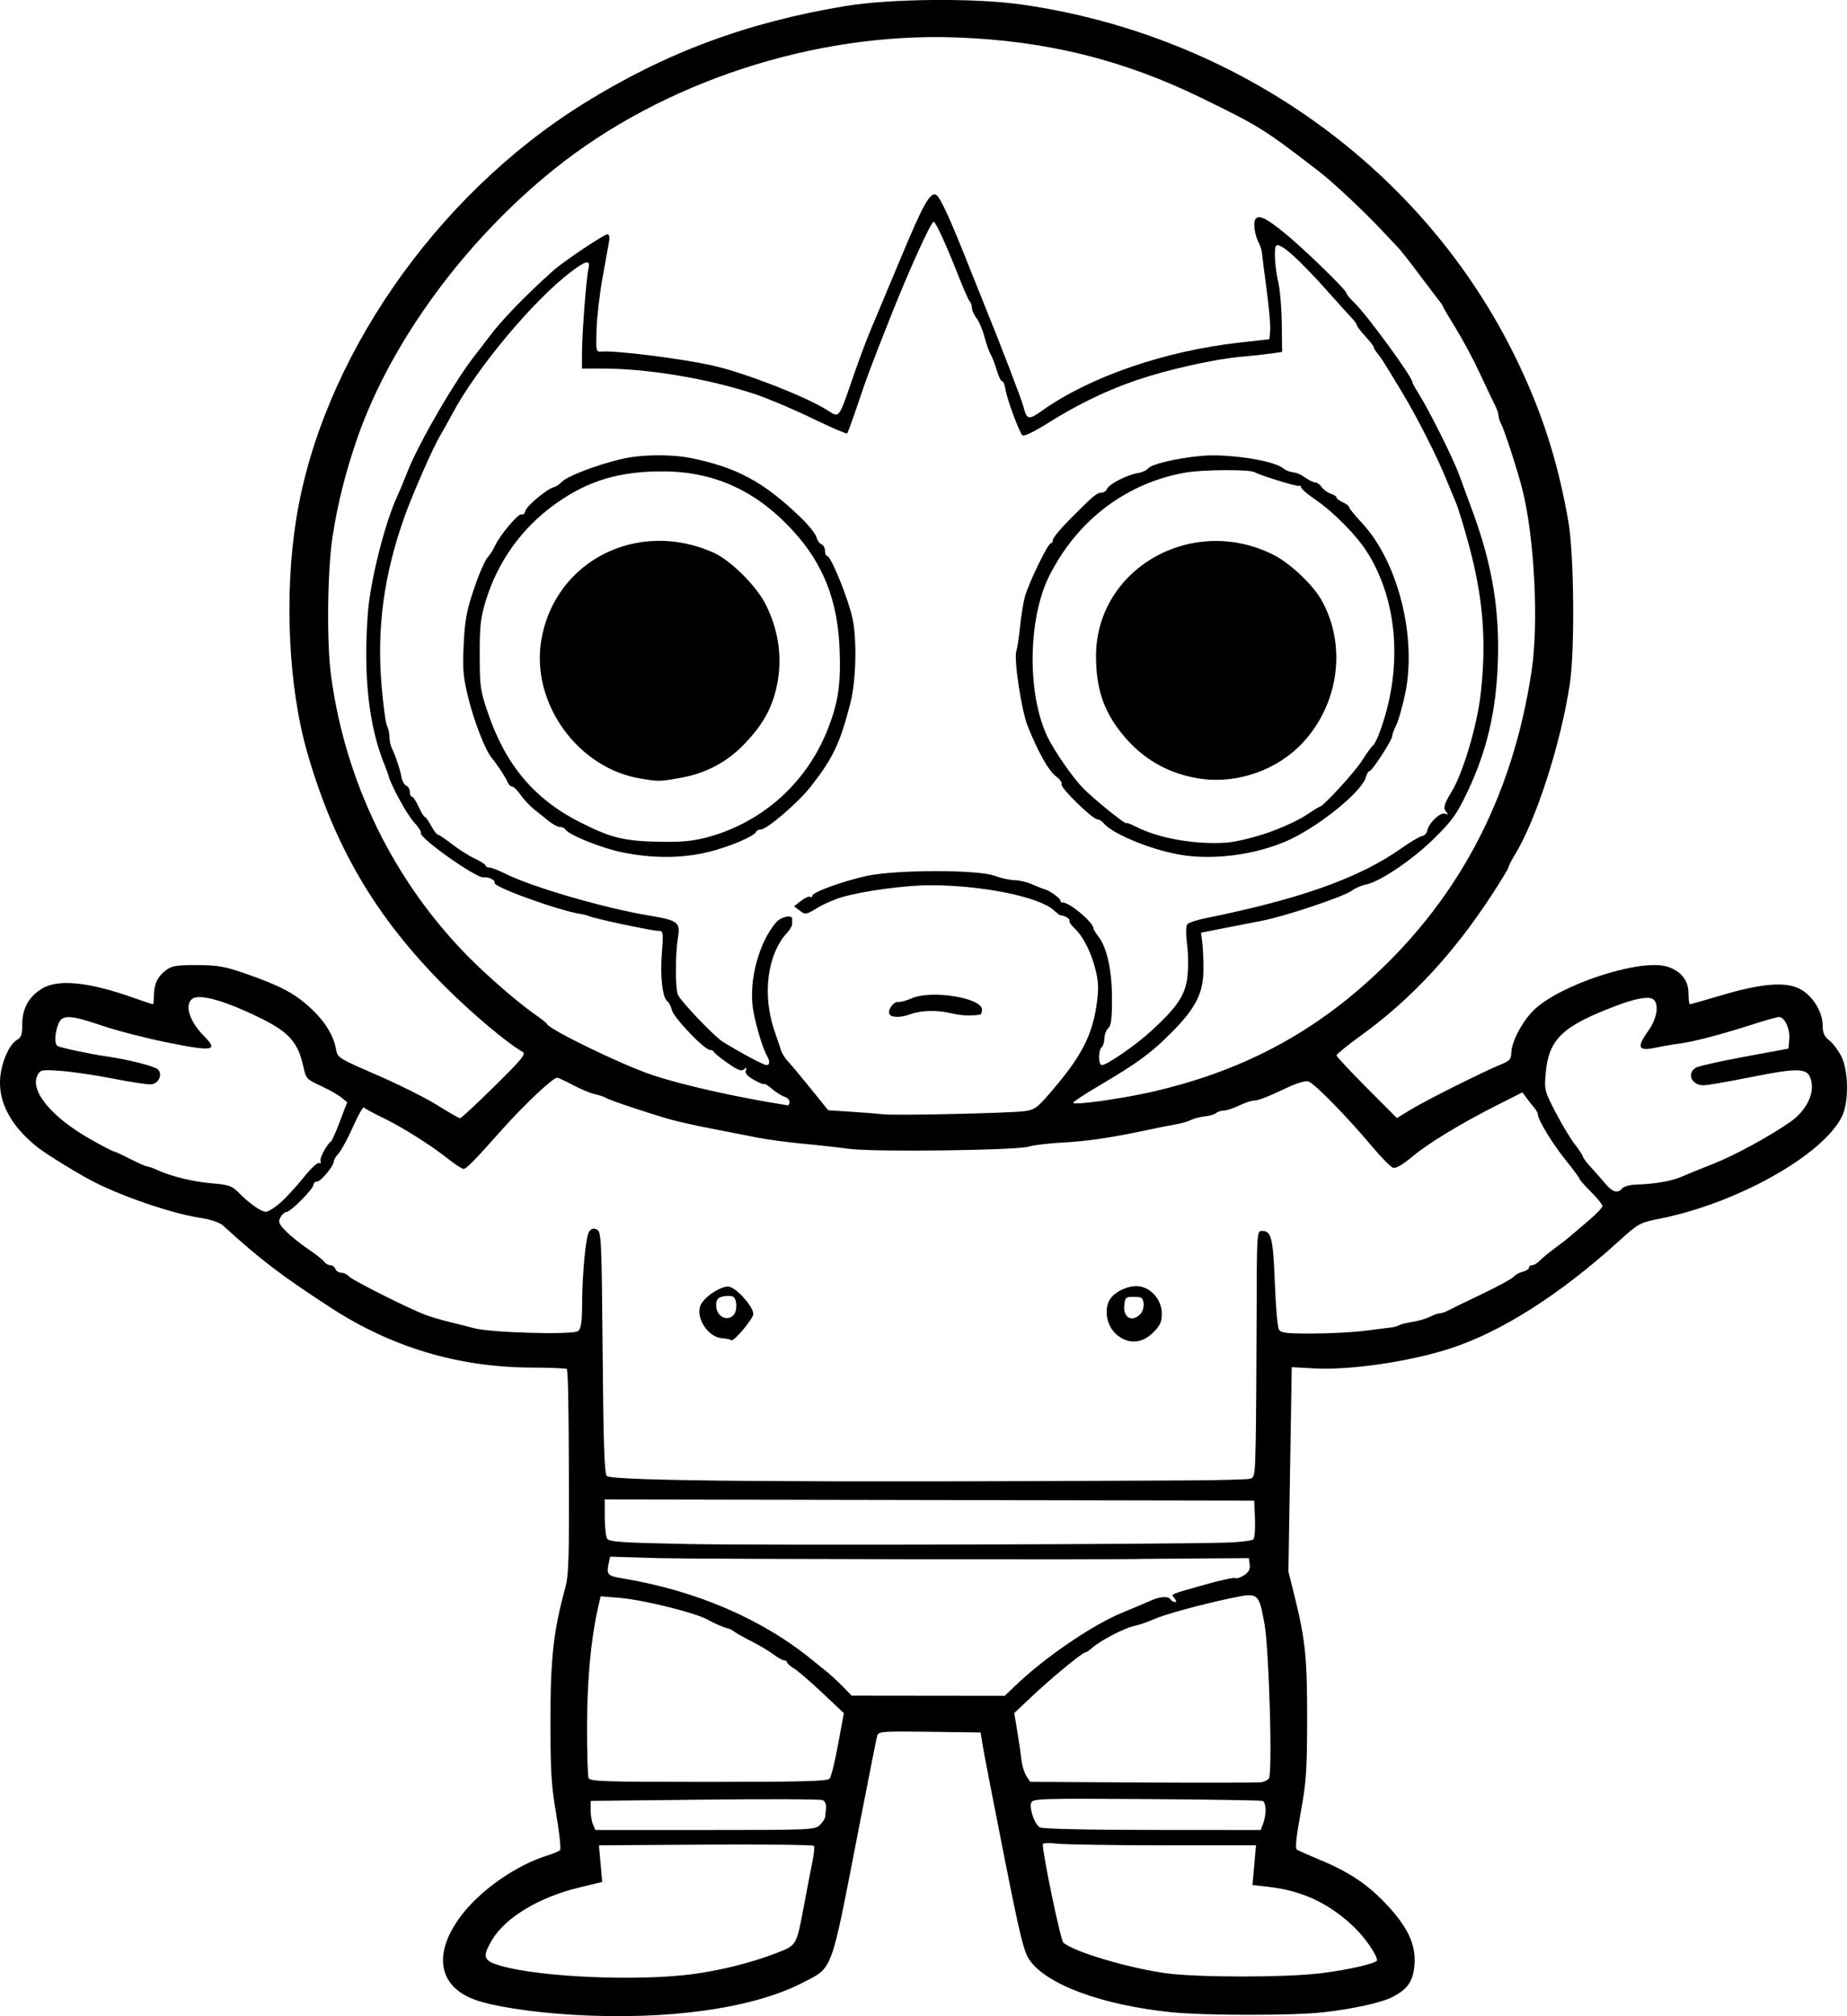 <?xml version="1.0" encoding="UTF-8" standalone="no"?>
<!-- Created with Inkscape (http://www.inkscape.org/) -->

<svg
   width="192.986mm"
   height="210.605mm"
   viewBox="0 0 192.986 210.605"
   version="1.1"
   id="svg5"
   xml:space="preserve"
   xmlns="http://www.w3.org/2000/svg"
   xmlns:svg="http://www.w3.org/2000/svg"><defs
     id="defs2" /><g
     id="layer1"
     transform="translate(6.639,-68)"><path
       style="fill:#000000;stroke-width:0.265"
       d="m 53.237,278.461 c -4.338,-0.258 -8.437,-0.894 -10.331,-1.602 -3.776,-1.413 -4.313,-4.831 -1.373,-8.736 2.024,-2.687 5.758,-5.292 9.058,-6.317 0.582,-0.181 1.158,-0.42 1.28,-0.532 0.122,-0.111 -0.053,-1.794 -0.388,-3.738 -0.521,-3.025 -0.609,-4.453 -0.607,-9.886 0.002,-6.516 0.315,-9.279 1.573,-13.891 0.323,-1.183 0.39,-3.261 0.358,-11.113 -0.033,-8.18 -0.08,-10.791 -0.212,-11.642 -0.011,-0.073 -1.717,-0.141 -3.791,-0.152 -7.568,-0.039 -14.524,-2.121 -20.874,-6.246 -5.186,-3.369 -7.351,-5.019 -11.24,-8.567 -0.39,-0.355 -1.272,-0.651 -2.531,-0.848 -2.84,-0.444 -7.795,-2.123 -10.928,-3.703 -1.544,-0.779 -5.006,-2.902 -5.946,-3.647 -2.777,-2.2 -4.125,-4.717 -3.901,-7.283 0.146,-1.662 0.984,-3.526 1.776,-3.95 0.422,-0.226 0.528,-0.554 0.528,-1.631 0,-1.632 0.675,-2.851 2.051,-3.701 1.681,-1.039 4.929,-0.708 9.672,0.985 0.991,0.354 1.854,0.643 1.918,0.643 0.064,0 0.117,-0.411 0.117,-0.914 0,-1.182 0.392,-2 1.275,-2.658 0.595,-0.444 1.114,-0.528 3.223,-0.521 2.132,0.007 2.888,0.138 4.981,0.861 3.64,1.259 5.169,2.057 6.808,3.555 1.55,1.416 2.491,2.924 2.744,4.397 0.147,0.859 0.274,0.938 4.253,2.661 2.256,0.977 5.093,2.394 6.305,3.15 1.212,0.756 2.293,1.374 2.402,1.374 0.109,0 1.726,-1.503 3.592,-3.34 2.837,-2.792 3.321,-3.38 2.951,-3.588 -1.605,-0.898 -5.288,-3.995 -8.115,-6.822 -7.233,-7.234 -11.567,-14.598 -14.408,-24.479 -1.946,-6.769 -2.406,-16.301 -1.168,-24.213 2.607,-16.653 14.495,-33.878 30.055,-43.549 8.546,-5.312 17.037,-8.475 27.334,-10.183 4.698,-0.779 13.546,-0.858 18.419,-0.163 22.614,3.224 42.1,17.198 51.726,37.094 2.687,5.553 4.325,10.675 5.415,16.933 0.592,3.398 0.68,13.405 0.15,16.933 -0.939,6.242 -3.523,14.253 -5.781,17.92 -0.334,0.543 -0.608,1.085 -0.608,1.205 0,0.12 -0.812,1.462 -1.804,2.982 -3.947,6.046 -8.397,10.836 -13.512,14.543 -1.472,1.067 -2.676,2.038 -2.676,2.159 0,0.121 1.421,1.644 3.157,3.385 l 3.157,3.166 1.54,-0.939 c 1.555,-0.948 7.578,-3.956 9.411,-4.7 0.813,-0.33 0.993,-0.537 0.995,-1.144 0.004,-1.127 1.114,-3.261 2.321,-4.462 2.638,-2.626 10.989,-5.396 13.871,-4.601 1.48,0.409 2.327,1.428 2.327,2.802 0,0.635 0.065,1.155 0.145,1.155 0.08,0 1.598,-0.43 3.373,-0.957 4.25,-1.259 6.771,-1.434 8.25,-0.572 1.275,0.743 2.244,2.354 2.25,3.74 0.003,0.773 0.166,1.148 0.673,1.546 0.368,0.289 0.93,1.021 1.25,1.626 0.787,1.489 0.834,4.852 0.09,6.351 -1.996,4.02 -10.927,9.039 -18.941,10.644 -2.22,0.445 -2.277,0.476 -4.498,2.485 -6.081,5.5 -12.159,9.358 -17.463,11.086 -4.252,1.385 -10.534,2.303 -14.296,2.088 l -2.288,-0.13 -0.174,10.673 -0.174,10.673 0.643,2.587 c 1.127,4.532 1.327,6.499 1.314,12.906 -0.011,5.341 -0.094,6.531 -0.682,9.732 -0.474,2.584 -0.585,3.702 -0.378,3.835 0.16,0.104 1.304,0.61 2.541,1.124 2.934,1.22 4.895,2.545 6.832,4.615 2.205,2.357 3.055,4.177 2.907,6.224 -0.128,1.766 -0.694,2.602 -2.33,3.437 -1.158,0.591 -4.168,1.249 -7.276,1.591 -3.142,0.346 -12.331,0.338 -15.781,-0.012 -7.214,-0.734 -13.032,-2.87 -14.83,-5.446 -0.613,-0.879 -0.992,-2.431 -2.705,-11.076 -1.096,-5.53 -2.087,-10.649 -2.203,-11.377 l -0.211,-1.323 -5.332,-0.072 c -4.909,-0.066 -5.343,-0.034 -5.471,0.397 -0.076,0.258 -0.982,4.814 -2.012,10.126 -2.87,14.797 -2.591,14.034 -5.741,15.667 -5.228,2.711 -14.128,3.959 -24.03,3.371 z m 12.568,-4.256 c 2.826,-0.38 5.995,-1.169 8.442,-2.104 2.434,-0.929 2.303,-0.708 3.185,-5.402 0.301,-1.601 0.673,-3.534 0.828,-4.295 0.155,-0.762 0.225,-1.476 0.156,-1.587 -0.069,-0.111 -5.153,-0.17 -11.299,-0.131 l -11.174,0.072 0.17,1.913 0.17,1.913 -2.396,0.579 c -4.217,1.019 -7.749,3.15 -9.132,5.51 -1.025,1.75 -0.899,2.132 0.876,2.656 4.089,1.207 14.385,1.654 20.174,0.876 z m 65.617,-0.089 c 2.821,-0.345 5.821,-1.042 5.821,-1.352 0,-0.547 -1.26,-2.37 -2.381,-3.445 -2.613,-2.506 -5.416,-3.823 -8.998,-4.228 l -1.635,-0.185 0.183,-2.072 0.183,-2.072 -9.679,-0.005 c -5.323,-0.003 -10.336,-0.082 -11.139,-0.176 -0.803,-0.094 -1.46,-0.066 -1.46,0.063 0.002,1.123 1.857,10.004 2.144,10.27 1.021,0.942 6.689,2.64 10.688,3.201 3.275,0.46 12.521,0.461 16.272,0.002 z m -52.388,-15.486 c 0.291,-0.291 0.539,-0.678 0.551,-0.86 0.012,-0.182 0.052,-0.605 0.089,-0.94 0.039,-0.353 -0.11,-0.687 -0.353,-0.794 -0.231,-0.102 -5.778,-0.125 -12.326,-0.052 l -11.906,0.132 -0.014,0.926 c -0.008,0.509 0.101,1.194 0.241,1.521 l 0.255,0.595 h 11.467 c 11.114,0 11.483,-0.016 11.996,-0.529 z m 46.309,-0.15 c 0.361,-0.949 0.322,-2.226 -0.073,-2.362 -0.182,-0.062 -5.66,-0.148 -12.174,-0.19 -11.126,-0.072 -11.852,-0.048 -11.992,0.391 -0.204,0.642 0.362,2.25 0.902,2.565 0.269,0.157 4.885,0.262 11.761,0.267 l 11.317,0.008 z m 0.604,-4.715 c 0.389,-0.538 0.011,-13.568 -0.469,-16.17 -0.592,-3.21 -0.642,-3.249 -3.373,-2.681 -3.253,0.677 -7.077,1.723 -8.278,2.265 -0.582,0.263 -1.475,0.566 -1.984,0.673 -1.009,0.213 -3.521,1.526 -4.366,2.281 -0.291,0.26 -0.621,0.477 -0.733,0.482 -0.308,0.014 -3.531,2.673 -5.586,4.61 l -1.821,1.716 0.321,1.942 c 0.177,1.068 0.373,2.412 0.436,2.986 0.063,0.574 0.294,1.317 0.512,1.651 l 0.398,0.607 11.836,0.069 c 6.51,0.038 12.074,0.023 12.365,-0.033 0.291,-0.056 0.625,-0.235 0.742,-0.397 z m -45.897,0.021 c 0.158,-0.19 0.556,-1.805 0.884,-3.59 l 0.598,-3.244 -2.241,-2.115 c -1.233,-1.163 -2.568,-2.312 -2.969,-2.553 -0.4,-0.241 -0.728,-0.531 -0.728,-0.645 0,-0.114 -0.138,-0.208 -0.306,-0.208 -0.168,0 -0.674,-0.281 -1.124,-0.624 -0.45,-0.343 -1.474,-0.953 -2.274,-1.354 -0.8,-0.402 -1.616,-0.86 -1.813,-1.018 -0.197,-0.158 -0.494,-0.311 -0.661,-0.339 -0.355,-0.06 -1.453,-0.53 -2.024,-0.865 -1.279,-0.752 -6.835,-2.131 -9.409,-2.335 l -1.868,-0.148 -0.319,1.426 c -0.706,3.153 -1.093,7.452 -1.098,12.181 -0.003,2.717 0.067,5.128 0.155,5.358 0.143,0.373 1.495,0.419 12.535,0.419 9.856,0 12.433,-0.07 12.661,-0.345 z m 19.291,-9.604 c 3.205,-3.078 8.159,-6.458 11.403,-7.782 1.114,-0.455 2.401,-0.997 2.859,-1.205 0.973,-0.441 1.845,-0.489 2.077,-0.114 0.09,0.146 0.29,0.265 0.445,0.265 0.178,0 0.162,-0.144 -0.045,-0.394 -0.384,-0.462 -0.667,-0.336 3.258,-1.448 1.575,-0.446 2.97,-0.745 3.101,-0.664 0.131,0.081 0.541,-0.051 0.912,-0.294 0.489,-0.321 0.649,-0.626 0.583,-1.115 l -0.09,-0.674 -5.404,0.037 c -2.972,0.02 -5.464,0.039 -5.537,0.042 -2.332,0.096 -46.953,0.028 -50.583,-0.077 l -5.207,-0.151 -0.17,0.776 c -0.229,1.043 -0.058,1.24 1.259,1.455 7.809,1.272 14.756,4.244 20.041,8.572 0.364,0.298 1.003,0.812 1.42,1.142 0.417,0.33 1.191,1.043 1.72,1.584 l 0.961,0.983 8.003,0.009 8.003,0.009 0.993,-0.953 z m 22.389,-15.052 c 1.29,-0.05 2.457,-0.201 2.592,-0.337 0.135,-0.135 0.21,-1.1 0.167,-2.144 l -0.079,-1.898 -33.933,-0.061 -33.933,-0.061 0.004,1.852 c 0.002,1.019 0.117,2.031 0.255,2.249 0.21,0.333 1.579,0.423 8.529,0.557 7.922,0.153 51.512,0.031 56.397,-0.158 z m -4.02,-6.491 c 3.154,-0.018 5.97,-0.094 6.259,-0.17 0.488,-0.128 0.529,-0.404 0.598,-4.015 0.04,-2.133 0.082,-7.926 0.091,-12.874 0.018,-8.811 0.029,-8.996 0.547,-9.004 0.989,-0.015 1.17,0.699 1.352,5.334 0.096,2.455 0.282,4.671 0.413,4.926 0.207,0.403 0.659,0.463 3.477,0.463 1.781,0 4.248,-0.128 5.481,-0.285 1.233,-0.157 2.485,-0.313 2.782,-0.347 0.297,-0.034 0.666,-0.139 0.819,-0.234 0.153,-0.095 0.796,-0.255 1.428,-0.356 0.632,-0.101 1.454,-0.343 1.827,-0.537 0.372,-0.194 0.828,-0.354 1.011,-0.355 0.184,-7.9e-4 0.541,-0.115 0.794,-0.253 0.253,-0.138 1.845,-0.914 3.539,-1.723 1.694,-0.809 3.216,-1.637 3.384,-1.839 0.168,-0.202 0.598,-0.441 0.956,-0.531 0.358,-0.09 0.651,-0.28 0.651,-0.423 0,-0.143 0.152,-0.26 0.338,-0.26 0.186,0 0.535,-0.208 0.776,-0.463 0.241,-0.255 0.927,-0.82 1.525,-1.257 0.598,-0.437 1.399,-1.063 1.78,-1.393 0.381,-0.33 1.269,-1.088 1.973,-1.686 0.704,-0.598 1.278,-1.221 1.275,-1.385 -0.003,-0.164 -0.539,-0.828 -1.191,-1.475 -0.652,-0.647 -1.185,-1.251 -1.185,-1.342 0,-0.091 -0.663,-0.99 -1.474,-1.998 -1.397,-1.737 -2.875,-4.167 -2.886,-4.744 -0.003,-0.146 -0.16,-0.443 -0.349,-0.661 -0.189,-0.218 -0.553,-0.678 -0.807,-1.022 l -0.463,-0.625 -2.5,1.262 c -3.886,1.962 -7.278,4.016 -9.006,5.454 -1.071,0.891 -1.725,1.261 -2.034,1.149 -0.251,-0.09 -1.273,-1.139 -2.272,-2.331 -2.496,-2.978 -5.925,-6.476 -6.537,-6.67 -0.3,-0.095 -1.184,0.156 -2.162,0.615 -2.302,1.08 -3.065,1.374 -3.586,1.384 -0.248,0.005 -0.927,0.239 -1.509,0.52 -0.582,0.281 -1.302,0.515 -1.601,0.52 -0.298,0.005 -0.656,0.122 -0.794,0.26 -0.138,0.138 -0.668,0.295 -1.177,0.348 -0.509,0.054 -1.164,0.223 -1.455,0.376 -0.291,0.153 -1.005,0.359 -1.587,0.457 -0.582,0.098 -1.832,0.345 -2.778,0.549 -3.836,0.825 -6.358,1.203 -8.997,1.347 -1.527,0.083 -3.134,0.274 -3.57,0.424 -1.156,0.396 -16.201,0.586 -18.785,0.237 -1.164,-0.157 -3.367,-0.402 -4.895,-0.543 -1.528,-0.141 -3.671,-0.431 -4.763,-0.645 -1.091,-0.214 -3.294,-0.645 -4.895,-0.958 -1.601,-0.313 -3.506,-0.742 -4.233,-0.953 -2.395,-0.694 -6.345,-2.019 -6.615,-2.219 -0.146,-0.108 -0.653,-0.279 -1.128,-0.381 -0.475,-0.102 -1.514,-0.532 -2.31,-0.957 -0.796,-0.425 -1.55,-0.772 -1.676,-0.772 -0.444,0 -3.481,2.864 -5.774,5.444 -2.831,3.186 -3.707,4.081 -3.997,4.081 -0.155,0 -0.874,-0.469 -1.599,-1.041 -1.877,-1.484 -4.849,-3.351 -6.895,-4.333 -0.967,-0.464 -1.826,-0.936 -1.91,-1.05 -0.084,-0.114 -0.6,0.798 -1.147,2.025 -0.547,1.228 -1.222,2.476 -1.501,2.775 -0.278,0.299 -0.506,0.675 -0.506,0.837 0,0.478 -1.355,2.11 -1.751,2.11 -0.201,0 -0.365,0.145 -0.365,0.322 0,0.427 -2.402,2.853 -2.825,2.853 -0.182,0 -0.466,0.251 -0.63,0.557 -0.256,0.478 -0.177,0.683 0.548,1.43 0.465,0.48 1.518,1.329 2.34,1.886 0.821,0.557 1.589,1.164 1.705,1.348 0.116,0.184 0.388,0.334 0.604,0.334 0.216,0 0.461,0.179 0.544,0.397 0.084,0.218 0.363,0.397 0.621,0.397 0.258,0 0.604,0.163 0.769,0.362 0.332,0.4 6.37,3.432 8.077,4.057 0.594,0.217 1.735,0.552 2.535,0.743 0.8,0.192 1.931,0.477 2.514,0.635 1.726,0.468 10.347,0.704 10.837,0.297 0.307,-0.255 0.411,-0.9 0.42,-2.621 0.02,-3.557 0.393,-7.371 0.764,-7.818 0.242,-0.292 0.47,-0.335 0.807,-0.155 0.437,0.234 0.477,1.118 0.576,12.822 0.082,9.675 0.184,12.648 0.442,12.906 0.54,0.54 20.512,0.692 60.944,0.461 z m -47.949,-14.645 c -0.08,-0.082 -0.53,-0.178 -0.999,-0.214 -1.485,-0.113 -2.82,-2.294 -2.159,-3.528 0.487,-0.91 2.204,-1.982 2.952,-1.843 0.801,0.149 2.514,2.09 2.514,2.849 0,0.495 -2.082,2.965 -2.307,2.736 z m 0.226,-2.6 c 0.451,-0.451 0.396,-1.785 -0.08,-1.968 -0.219,-0.084 -0.695,-0.078 -1.058,0.013 -0.517,0.13 -0.661,0.335 -0.661,0.941 0,1.084 1.106,1.707 1.799,1.014 z m 39.993,1.971 c -0.947,-0.846 -1.276,-2.441 -0.724,-3.506 0.488,-0.942 2.123,-1.684 3.245,-1.474 1.267,0.238 2.253,1.482 2.253,2.843 0,0.858 -0.175,1.239 -0.9,1.964 -1.191,1.191 -2.662,1.256 -3.875,0.172 z m 2.521,-2.084 c 0.238,-0.238 0.394,-0.74 0.35,-1.124 -0.07,-0.602 -0.204,-0.694 -1.007,-0.694 -0.86,0 -0.932,0.064 -1.012,0.898 -0.122,1.28 0.8,1.789 1.669,0.921 z M 22.651,193.635 c 0.606,-0.531 1.703,-1.722 2.439,-2.647 0.736,-0.925 1.462,-1.605 1.613,-1.511 0.156,0.097 0.22,0.011 0.146,-0.197 -0.112,-0.318 0.636,-1.7 1.129,-2.087 0.093,-0.073 0.503,-1.016 0.913,-2.095 l 0.744,-1.963 -0.635,-0.515 c -0.349,-0.283 -1.316,-0.826 -2.148,-1.206 -1.441,-0.659 -1.525,-0.751 -1.786,-1.967 -0.543,-2.532 -1.496,-3.621 -4.443,-5.075 -3.671,-1.811 -6.353,-2.583 -7.14,-2.055 -0.891,0.597 -0.334,2.385 1.229,3.948 1.489,1.489 0.911,1.589 -3.764,0.652 -2.251,-0.451 -5.325,-1.24 -6.831,-1.752 -3.528,-1.201 -4.309,-1.218 -4.698,-0.103 -0.36,1.033 -0.374,1.994 -0.031,2.206 0.277,0.171 3.502,0.856 5.033,1.069 2.209,0.307 5.105,1.035 5.437,1.367 0.521,0.521 0.092,1.48 -0.698,1.561 -0.351,0.036 -2.127,-0.229 -3.946,-0.589 -1.819,-0.36 -4.276,-0.725 -5.461,-0.81 -2.013,-0.146 -2.173,-0.119 -2.457,0.412 -0.866,1.619 1.411,4.398 5.506,6.718 1.219,0.691 2.299,1.256 2.399,1.256 0.1,0 0.88,0.357 1.734,0.794 0.854,0.437 1.661,0.794 1.794,0.794 0.133,0 0.618,0.171 1.076,0.38 1.493,0.681 3.703,1.218 5.727,1.391 1.751,0.149 2.076,0.264 2.778,0.979 1.087,1.107 2.296,1.962 2.811,1.989 0.236,0.013 0.924,-0.412 1.53,-0.943 z m 140.219,-1.505 c 0.161,-0.194 0.801,-0.37 1.421,-0.389 2.01,-0.064 3.751,-0.369 4.832,-0.847 0.582,-0.257 2.034,-0.849 3.227,-1.315 2.231,-0.872 6.012,-2.932 8.12,-4.423 1.495,-1.058 2.394,-2.707 2.183,-4.005 -0.268,-1.654 -0.967,-1.714 -6.663,-0.576 -2.176,0.435 -4.261,0.792 -4.632,0.794 -1.273,0.006 -1.805,-1.3 -0.758,-1.861 0.303,-0.162 2.595,-0.673 5.093,-1.134 l 4.542,-0.839 0.083,-1.012 c 0.087,-1.059 -0.497,-2.296 -1.082,-2.293 -0.179,7.9e-4 -1.456,0.364 -2.838,0.806 -3.302,1.057 -6.152,1.799 -7.651,1.992 -0.667,0.086 -1.726,0.267 -2.354,0.403 -1.888,0.409 -2.069,1.7e-4 -0.79,-1.781 0.923,-1.285 1.144,-2.856 0.463,-3.287 -0.488,-0.309 -1.807,-0.07 -3.823,0.692 -5.643,2.133 -7.069,3.498 -7.379,7.063 -0.15,1.732 -0.12,1.851 1.05,4.098 0.662,1.273 1.55,2.749 1.972,3.281 0.422,0.531 0.801,1.107 0.843,1.279 0.041,0.172 0.432,0.696 0.869,1.164 0.437,0.468 1.11,1.232 1.497,1.698 0.754,0.908 1.303,1.06 1.774,0.494 z m -62.41,-8.069 c 1.106,-0.164 1.332,-0.351 3.357,-2.773 2.56,-3.063 3.644,-5.213 4.087,-8.11 0.258,-1.687 0.255,-2.411 -0.018,-3.637 -0.413,-1.859 -1.312,-3.692 -2.227,-4.546 -0.374,-0.349 -0.624,-0.723 -0.557,-0.832 0.106,-0.171 -0.543,-0.555 -0.933,-0.552 -0.073,5.3e-4 -0.374,-0.226 -0.669,-0.503 -1.513,-1.421 -7.487,-2.639 -12.948,-2.639 -2.52,0 -6.914,0.586 -9.137,1.219 -0.8,0.228 -2,0.747 -2.666,1.155 -1.166,0.713 -1.234,0.723 -1.816,0.284 l -0.605,-0.456 0.722,-0.568 c 0.397,-0.312 0.827,-0.503 0.956,-0.424 0.128,0.079 0.233,0.029 0.233,-0.113 0,-0.364 3.184,-1.522 5.689,-2.071 3.005,-0.658 11.633,-0.666 13.361,-0.013 0.655,0.247 1.581,0.451 2.059,0.454 0.478,0.002 1.311,0.2 1.852,0.44 0.541,0.24 1.117,0.465 1.28,0.501 0.499,0.109 1.688,0.962 1.688,1.211 0,0.129 0.089,0.215 0.198,0.192 0.606,-0.128 3.241,2.055 3.241,2.685 0,0.108 0.228,0.486 0.506,0.84 0.91,1.156 1.44,3.576 1.436,6.544 -0.003,2.057 -0.099,2.824 -0.379,3.043 -0.206,0.161 -0.393,0.636 -0.414,1.055 -0.021,0.419 -0.14,0.836 -0.263,0.926 -0.394,0.288 -0.396,1.884 -0.002,1.884 0.521,0 3.495,-2.05 5.108,-3.523 2.692,-2.457 3.547,-3.695 3.804,-5.515 0.134,-0.946 0.133,-2.433 -0.002,-3.506 -0.144,-1.149 -0.138,-1.979 0.016,-2.165 0.138,-0.166 0.993,-0.452 1.901,-0.635 9.937,-2.008 16.108,-4.215 20.52,-7.338 0.919,-0.651 1.872,-1.212 2.117,-1.248 0.245,-0.036 0.487,-0.292 0.537,-0.569 0.143,-0.783 1.359,-1.942 1.857,-1.768 0.339,0.118 0.365,0.078 0.123,-0.184 -0.35,-0.379 -0.239,-0.794 0.571,-2.123 1.196,-1.965 2.664,-6.922 3.034,-10.245 0.572,-5.139 0.296,-9.351 -0.943,-14.362 -0.509,-2.06 -1.373,-4.955 -1.697,-5.689 -0.129,-0.291 -0.547,-1.303 -0.931,-2.249 -1.025,-2.528 -3.139,-6.679 -4.785,-9.393 -1.901,-3.135 -2.015,-3.314 -2.479,-3.89 -0.218,-0.271 -0.375,-0.541 -0.347,-0.601 0.027,-0.06 -0.36,-0.555 -0.86,-1.101 -0.5,-0.546 -0.909,-1.083 -0.909,-1.194 0,-0.11 -0.268,-0.479 -0.595,-0.82 -0.327,-0.341 -1.116,-1.209 -1.753,-1.93 -3.58,-4.053 -5.666,-5.953 -6.081,-5.537 -0.25,0.25 -0.118,2.387 0.239,3.875 0.173,0.719 0.33,2.637 0.35,4.262 l 0.036,2.954 -1.191,0.169 c -0.655,0.093 -2.043,0.243 -3.085,0.333 -2.736,0.236 -7.582,1.314 -10.802,2.402 -3.246,1.098 -6.209,2.529 -9.481,4.58 -1.386,0.869 -2.43,1.366 -2.572,1.224 -0.349,-0.349 -1.621,-3.79 -1.771,-4.792 -0.071,-0.473 -0.23,-0.86 -0.354,-0.86 -0.124,0 -0.372,-0.506 -0.551,-1.124 -0.179,-0.618 -0.466,-1.363 -0.636,-1.654 -0.171,-0.291 -0.465,-1.124 -0.655,-1.852 -0.19,-0.728 -0.563,-1.607 -0.829,-1.954 -0.266,-0.347 -0.484,-0.829 -0.484,-1.072 0,-0.242 -0.106,-0.554 -0.235,-0.692 -0.129,-0.138 -0.677,-1.382 -1.218,-2.765 -1.19,-3.041 -2.328,-5.525 -2.539,-5.543 -0.273,-0.023 -2.575,5.045 -4.501,9.909 -2.075,5.239 -2.458,6.261 -3.406,9.077 -0.554,1.645 -1.066,3.05 -1.139,3.123 -0.072,0.072 -1.723,-0.64 -3.667,-1.583 -1.945,-0.943 -4.608,-2.07 -5.917,-2.505 -4.933,-1.636 -11.205,-2.687 -16.035,-2.687 h -2.089 l 0.006,-1.654 c 0.008,-2.096 0.455,-7.905 0.677,-8.789 0.239,-0.954 -0.254,-0.859 -1.85,0.355 -3.894,2.962 -9.81,10.029 -12.323,14.718 -0.468,0.873 -1.066,1.945 -1.329,2.381 -0.73,1.211 -2.875,6.092 -3.72,8.466 -2.15,6.039 -2.905,11.582 -2.399,17.613 0.173,2.061 0.43,3.963 0.572,4.228 0.142,0.265 0.258,0.789 0.258,1.164 0,0.375 0.103,0.889 0.229,1.142 0.376,0.754 0.88,2.26 1.025,3.06 0.074,0.412 0.299,0.811 0.499,0.888 0.2,0.077 0.364,0.365 0.364,0.64 0,0.275 0.101,0.501 0.224,0.501 0.123,0 0.439,0.476 0.702,1.058 0.262,0.582 0.551,1.058 0.641,1.058 0.09,0 0.389,0.417 0.663,0.926 0.274,0.509 0.588,0.926 0.698,0.926 0.11,0 0.775,0.448 1.48,0.996 0.704,0.548 1.785,1.232 2.402,1.521 0.617,0.289 1.123,0.615 1.124,0.724 0.002,0.109 0.171,0.198 0.376,0.198 0.205,0 0.949,0.287 1.654,0.638 2.852,1.419 10.317,3.593 15.04,4.38 3.039,0.506 3.285,0.695 3.017,2.323 -0.285,1.732 -0.288,5.195 -0.006,5.938 0.243,0.639 3.764,4.339 4.67,4.908 1.652,1.037 4.272,2.445 4.556,2.448 0.398,0.004 0.424,-0.368 0.07,-0.992 -0.496,-0.874 -1.317,-3.726 -1.485,-5.155 -0.348,-2.958 0.726,-6.77 2.474,-8.78 0.489,-0.562 1.664,-0.81 1.656,-0.349 -0.002,0.109 -0.003,0.355 -0.003,0.545 0,0.191 -0.227,0.591 -0.505,0.889 -2.096,2.25 -2.647,6.526 -1.328,10.313 0.297,0.852 0.613,1.783 0.703,2.07 0.09,0.287 0.411,0.781 0.713,1.098 0.302,0.317 1.367,1.591 2.366,2.83 l 1.817,2.253 2.416,0.157 c 1.329,0.086 2.833,0.205 3.343,0.265 1.304,0.151 13.378,-0.12 14.812,-0.333 z M 86.313,173.969 c -0.254,-0.412 0.382,-1.361 0.873,-1.303 0.245,0.029 0.88,-0.139 1.41,-0.375 2.058,-0.914 7.371,-0.07 7.371,1.171 0,0.275 -0.089,0.512 -0.198,0.527 -1.135,0.15 -1.906,0.111 -3.064,-0.157 -1.485,-0.343 -3.164,-0.293 -4.272,0.129 -0.892,0.339 -1.912,0.343 -2.119,0.008 z M 58.396,157.04 c -2.149,-0.437 -5.602,-1.822 -5.951,-2.388 -0.091,-0.147 -0.35,-0.268 -0.575,-0.268 -0.225,0 -0.74,-0.268 -1.144,-0.595 -0.404,-0.327 -1.11,-0.893 -1.568,-1.257 -0.458,-0.364 -1.097,-1.048 -1.42,-1.52 -0.323,-0.472 -0.722,-0.859 -0.887,-0.86 -0.165,-0.001 -0.373,-0.21 -0.462,-0.465 -0.143,-0.408 -1.078,-1.83 -1.697,-2.582 -0.63,-0.765 -1.773,-3.696 -2.361,-6.058 -0.583,-2.341 -0.647,-3.048 -0.522,-5.714 0.119,-2.523 0.299,-3.508 1.057,-5.77 0.502,-1.5 1.143,-2.988 1.424,-3.307 0.281,-0.319 0.638,-0.878 0.794,-1.242 0.45,-1.048 2.483,-3.458 2.769,-3.282 0.142,0.088 0.32,-0.073 0.394,-0.357 0.139,-0.533 2.305,-2.334 2.995,-2.491 0.213,-0.049 0.57,-0.286 0.794,-0.528 0.68,-0.736 5.034,-2.281 7.383,-2.619 1.877,-0.27 4.5,-0.225 6.12,0.106 4.826,0.986 7.594,2.479 11.445,6.172 0.837,0.803 1.592,1.738 1.678,2.078 0.085,0.339 0.323,0.681 0.528,0.76 0.205,0.079 0.373,0.385 0.373,0.681 0,0.296 0.099,0.537 0.219,0.537 0.402,0 2.233,4.513 2.662,6.561 0.469,2.237 0.36,6.515 -0.222,8.784 -1.091,4.251 -1.82,5.784 -4.183,8.791 -1.302,1.657 -4.553,4.439 -5.187,4.439 -0.214,0 -0.429,0.104 -0.477,0.231 -0.181,0.473 -2.852,1.603 -5.041,2.132 -2.742,0.663 -5.769,0.672 -8.938,0.028 z m 9.001,-1.616 c 5.672,-1.569 10.228,-5.663 12.416,-11.16 1.133,-2.847 1.42,-4.748 1.275,-8.456 -0.199,-5.096 -1.716,-8.937 -4.894,-12.391 -3.803,-4.134 -8.132,-6.128 -13.408,-6.175 -4.645,-0.042 -7.962,0.945 -11.379,3.383 -3.488,2.489 -6.014,5.988 -7.273,10.076 -0.559,1.814 -0.653,2.636 -0.65,5.692 0.003,3.327 0.062,3.744 0.859,6.08 1.869,5.482 4.887,9.043 9.72,11.467 3.253,1.632 4.597,1.945 8.572,1.996 2.088,0.027 3.278,-0.101 4.763,-0.511 z m -7.138,-6.104 c -6.551,-1.086 -11.443,-7.919 -10.342,-14.445 1.394,-8.267 10.016,-12.671 17.955,-9.171 1.779,0.784 4.49,3.459 5.478,5.404 1.478,2.909 1.837,6.067 1.039,9.131 -0.528,2.028 -1.451,3.59 -3.219,5.448 -1.809,1.901 -4.025,3.087 -6.641,3.553 -2.289,0.408 -2.288,0.408 -4.27,0.08 z m 56.213,7.931 c -3.103,-0.583 -6.902,-2.176 -7.816,-3.277 -0.175,-0.211 -0.461,-0.384 -0.636,-0.384 -0.502,0 -3.932,-3.359 -3.743,-3.666 0.094,-0.152 -0.173,-0.53 -0.593,-0.841 -0.75,-0.555 -1.826,-2.465 -2.938,-5.218 -0.647,-1.602 -1.472,-7.017 -1.194,-7.842 0.103,-0.306 0.277,-1.45 0.387,-2.541 0.11,-1.091 0.333,-2.489 0.496,-3.106 0.365,-1.383 2.416,-5.626 2.719,-5.626 0.122,0 0.221,-0.164 0.221,-0.365 0,-0.201 0.815,-1.183 1.81,-2.183 2.426,-2.436 2.794,-2.744 3.277,-2.744 0.227,0 0.479,-0.173 0.56,-0.385 0.187,-0.488 2.136,-1.492 3.2,-1.649 0.445,-0.066 0.94,-0.287 1.099,-0.492 0.347,-0.447 2.973,-1.068 5.537,-1.31 2.741,-0.258 7.521,0.457 8.553,1.279 0.197,0.157 0.524,0.32 0.728,0.362 0.204,0.043 0.52,0.11 0.703,0.15 0.183,0.04 0.626,0.278 0.985,0.529 0.359,0.251 0.798,0.457 0.975,0.457 0.178,0 0.479,0.221 0.669,0.491 0.19,0.27 0.614,0.576 0.941,0.679 0.327,0.103 0.595,0.28 0.595,0.392 0,0.112 0.298,0.34 0.661,0.506 0.364,0.166 0.661,0.398 0.661,0.516 0,0.118 0.578,0.83 1.284,1.582 3.825,4.074 5.831,12.001 4.552,17.985 -0.286,1.338 -0.704,2.789 -0.929,3.224 -0.225,0.435 -0.409,0.938 -0.409,1.117 0,0.418 -2.112,3.67 -2.384,3.67 -0.113,0 -0.274,0.268 -0.358,0.595 -0.344,1.333 -3.874,4.359 -7.18,6.156 -3.428,1.863 -8.566,2.663 -12.435,1.936 z m 9.239,-2.224 c 1.444,-0.491 3.257,-1.312 4.031,-1.826 0.773,-0.513 1.455,-0.934 1.514,-0.934 0.339,0 3.663,-3.62 4.416,-4.809 0.49,-0.775 1.002,-1.486 1.137,-1.58 0.135,-0.094 0.419,-0.63 0.632,-1.191 2.525,-6.645 2.054,-13.83 -1.249,-19.041 -1.1,-1.735 -3.504,-4.172 -5.366,-5.438 -0.837,-0.569 -1.521,-1.156 -1.521,-1.305 0,-0.149 -0.089,-0.216 -0.198,-0.149 -0.173,0.106 -3.981,-1.062 -4.697,-1.441 -0.552,-0.292 -5.375,-0.261 -7.145,0.046 -6.186,1.074 -11.319,4.951 -14.255,10.765 -2.235,4.426 -2.352,12.249 -0.25,16.733 0.733,1.564 2.696,4.399 3.834,5.537 1.179,1.179 4.455,3.82 4.455,3.591 0,-0.078 0.45,0.087 1,0.368 2.396,1.222 6.15,1.885 9.451,1.669 0.873,-0.057 2.769,-0.506 4.212,-0.996 z m -6.728,-5.66 c -3.147,-0.412 -5.819,-1.813 -7.889,-4.135 -2.285,-2.564 -3.204,-5.035 -3.215,-8.649 -0.029,-9.173 10.048,-14.931 18.571,-10.613 1.757,0.89 4.163,3.185 5.052,4.82 2.561,4.706 1.751,10.702 -1.994,14.765 -2.595,2.815 -6.722,4.31 -10.525,3.811 z m -43.125,33.742 c 0,-0.208 -0.239,-0.455 -0.531,-0.547 -0.292,-0.093 -0.887,-0.468 -1.323,-0.835 -0.436,-0.367 -0.792,-0.589 -0.792,-0.494 0,0.095 -0.466,-0.089 -1.036,-0.41 -0.726,-0.408 -0.992,-0.71 -0.887,-1.009 0.117,-0.334 0.076,-0.359 -0.187,-0.117 -0.261,0.241 -0.638,0.099 -1.693,-0.637 -0.746,-0.521 -1.397,-1.048 -1.445,-1.17 -0.049,-0.122 -0.242,-0.222 -0.43,-0.222 -0.564,0 -3.767,-3.349 -3.968,-4.148 -0.102,-0.408 -0.304,-0.815 -0.449,-0.904 -0.519,-0.321 -0.788,-2.506 -0.608,-4.936 0.177,-2.386 0.167,-2.447 -0.389,-2.447 -0.616,0 -6.513,-1.25 -7.166,-1.519 -0.218,-0.09 -0.575,-0.188 -0.794,-0.219 -2.266,-0.316 -9.381,-2.88 -9.128,-3.29 0.152,-0.246 -0.644,-0.637 -1.134,-0.557 -0.769,0.125 -6.956,-4.274 -6.563,-4.667 0.081,-0.081 -0.259,-0.595 -0.753,-1.142 -0.746,-0.826 -2.414,-3.896 -2.65,-4.878 -0.035,-0.146 -0.207,-0.617 -0.383,-1.047 -1.663,-4.072 -2.244,-9.348 -1.75,-15.887 0.252,-3.333 1.76,-9.341 3.043,-12.127 0.279,-0.606 0.76,-1.757 1.068,-2.557 1.152,-2.993 5.143,-9.85 7.249,-12.454 0.303,-0.374 0.848,-1.085 1.212,-1.58 1.299,-1.766 3.955,-4.517 6.82,-7.061 1.075,-0.955 5.285,-3.775 5.636,-3.775 0.187,0 0.256,0.282 0.178,0.728 -0.07,0.4 -0.376,2.097 -0.68,3.77 -0.304,1.673 -0.588,4.114 -0.631,5.424 -0.073,2.245 -0.047,2.378 0.451,2.331 1.508,-0.142 8.555,0.743 11.774,1.479 3.314,0.758 9.639,3.225 11.856,4.624 1.324,0.836 1.184,1.015 2.73,-3.478 0.588,-1.707 1.399,-3.878 1.802,-4.824 0.404,-0.946 1.835,-4.362 3.181,-7.591 2.367,-5.678 3.087,-6.952 3.713,-6.565 0.419,0.259 1.485,2.595 3.441,7.541 0.547,1.382 1.358,3.407 1.803,4.498 1.463,3.588 3.679,9.38 3.848,10.054 0.347,1.39 0.54,1.435 1.921,0.453 5.013,-3.566 12.857,-6.267 20.743,-7.143 l 3.038,-0.337 0.085,-0.881 c 0.047,-0.484 -0.118,-2.386 -0.366,-4.226 -0.248,-1.84 -0.468,-3.583 -0.489,-3.874 -0.021,-0.291 -0.167,-0.767 -0.324,-1.058 -0.423,-0.782 -0.621,-2.092 -0.377,-2.488 0.327,-0.529 1.106,-0.16 3.105,1.47 2.034,1.658 6.427,5.933 6.432,6.259 0.002,0.117 0.343,0.534 0.759,0.926 1.303,1.229 6.124,7.819 6.124,8.371 0,0.087 0.283,0.607 0.63,1.155 1.117,1.769 3.604,6.747 4.255,8.517 0.348,0.946 1.003,2.732 1.456,3.969 1.997,5.455 2.768,10.123 2.58,15.61 -0.175,5.093 -1.144,9.237 -3.147,13.465 -1.133,2.391 -1.588,3.031 -3.49,4.912 -2.249,2.224 -5.676,4.542 -7.143,4.831 -0.456,0.09 -1.128,0.383 -1.493,0.651 -0.859,0.631 -6.999,2.683 -9.39,3.138 -1.019,0.194 -2.864,0.553 -4.101,0.798 l -2.249,0.445 0.132,1.028 c 0.073,0.565 0.126,1.861 0.118,2.88 -0.019,2.434 -0.82,3.995 -3.363,6.55 -2.117,2.128 -3.511,3.149 -7.537,5.522 -1.492,0.879 -2.712,1.683 -2.712,1.786 0,0.292 5.113,-0.422 8.334,-1.164 8.589,-1.979 15.602,-5.499 21.867,-10.976 9.842,-8.605 15.707,-19.553 17.716,-33.071 0.74,-4.977 0.272,-13.925 -0.986,-18.881 -0.504,-1.984 -1.889,-6.248 -2.224,-6.847 -0.141,-0.253 -0.257,-0.63 -0.257,-0.838 0,-0.208 -0.176,-0.716 -0.391,-1.128 -0.215,-0.412 -0.914,-1.88 -1.552,-3.263 -0.638,-1.382 -1.772,-3.505 -2.519,-4.716 -0.747,-1.211 -1.358,-2.252 -1.358,-2.312 0,-0.06 -0.171,-0.32 -0.38,-0.576 -0.209,-0.256 -1.147,-1.493 -2.084,-2.748 -0.937,-1.255 -1.927,-2.515 -2.2,-2.799 -0.273,-0.284 -1.045,-1.102 -1.716,-1.819 -1.868,-1.993 -5.096,-5.019 -6.535,-6.128 -5.82,-4.481 -6.196,-4.716 -12.352,-7.718 -8.174,-3.986 -16.175,-5.957 -25.568,-6.3 -14.84,-0.541 -30.69,4.651 -42.033,13.77 -9.266,7.449 -16.936,17.879 -20.465,27.828 -1.259,3.548 -2.168,7.142 -2.688,10.62 -0.532,3.558 -0.612,10.968 -0.157,14.384 1.494,11.207 6.563,21.566 14.444,29.518 1.949,1.966 5.22,4.793 6.83,5.9 0.658,0.453 1.237,0.914 1.286,1.025 0.266,0.599 7.758,4.238 10.937,5.311 3.193,1.078 8.713,2.318 14.221,3.193 0.109,0.017 0.198,-0.139 0.198,-0.348 z"
       id="path2117" /></g></svg>
